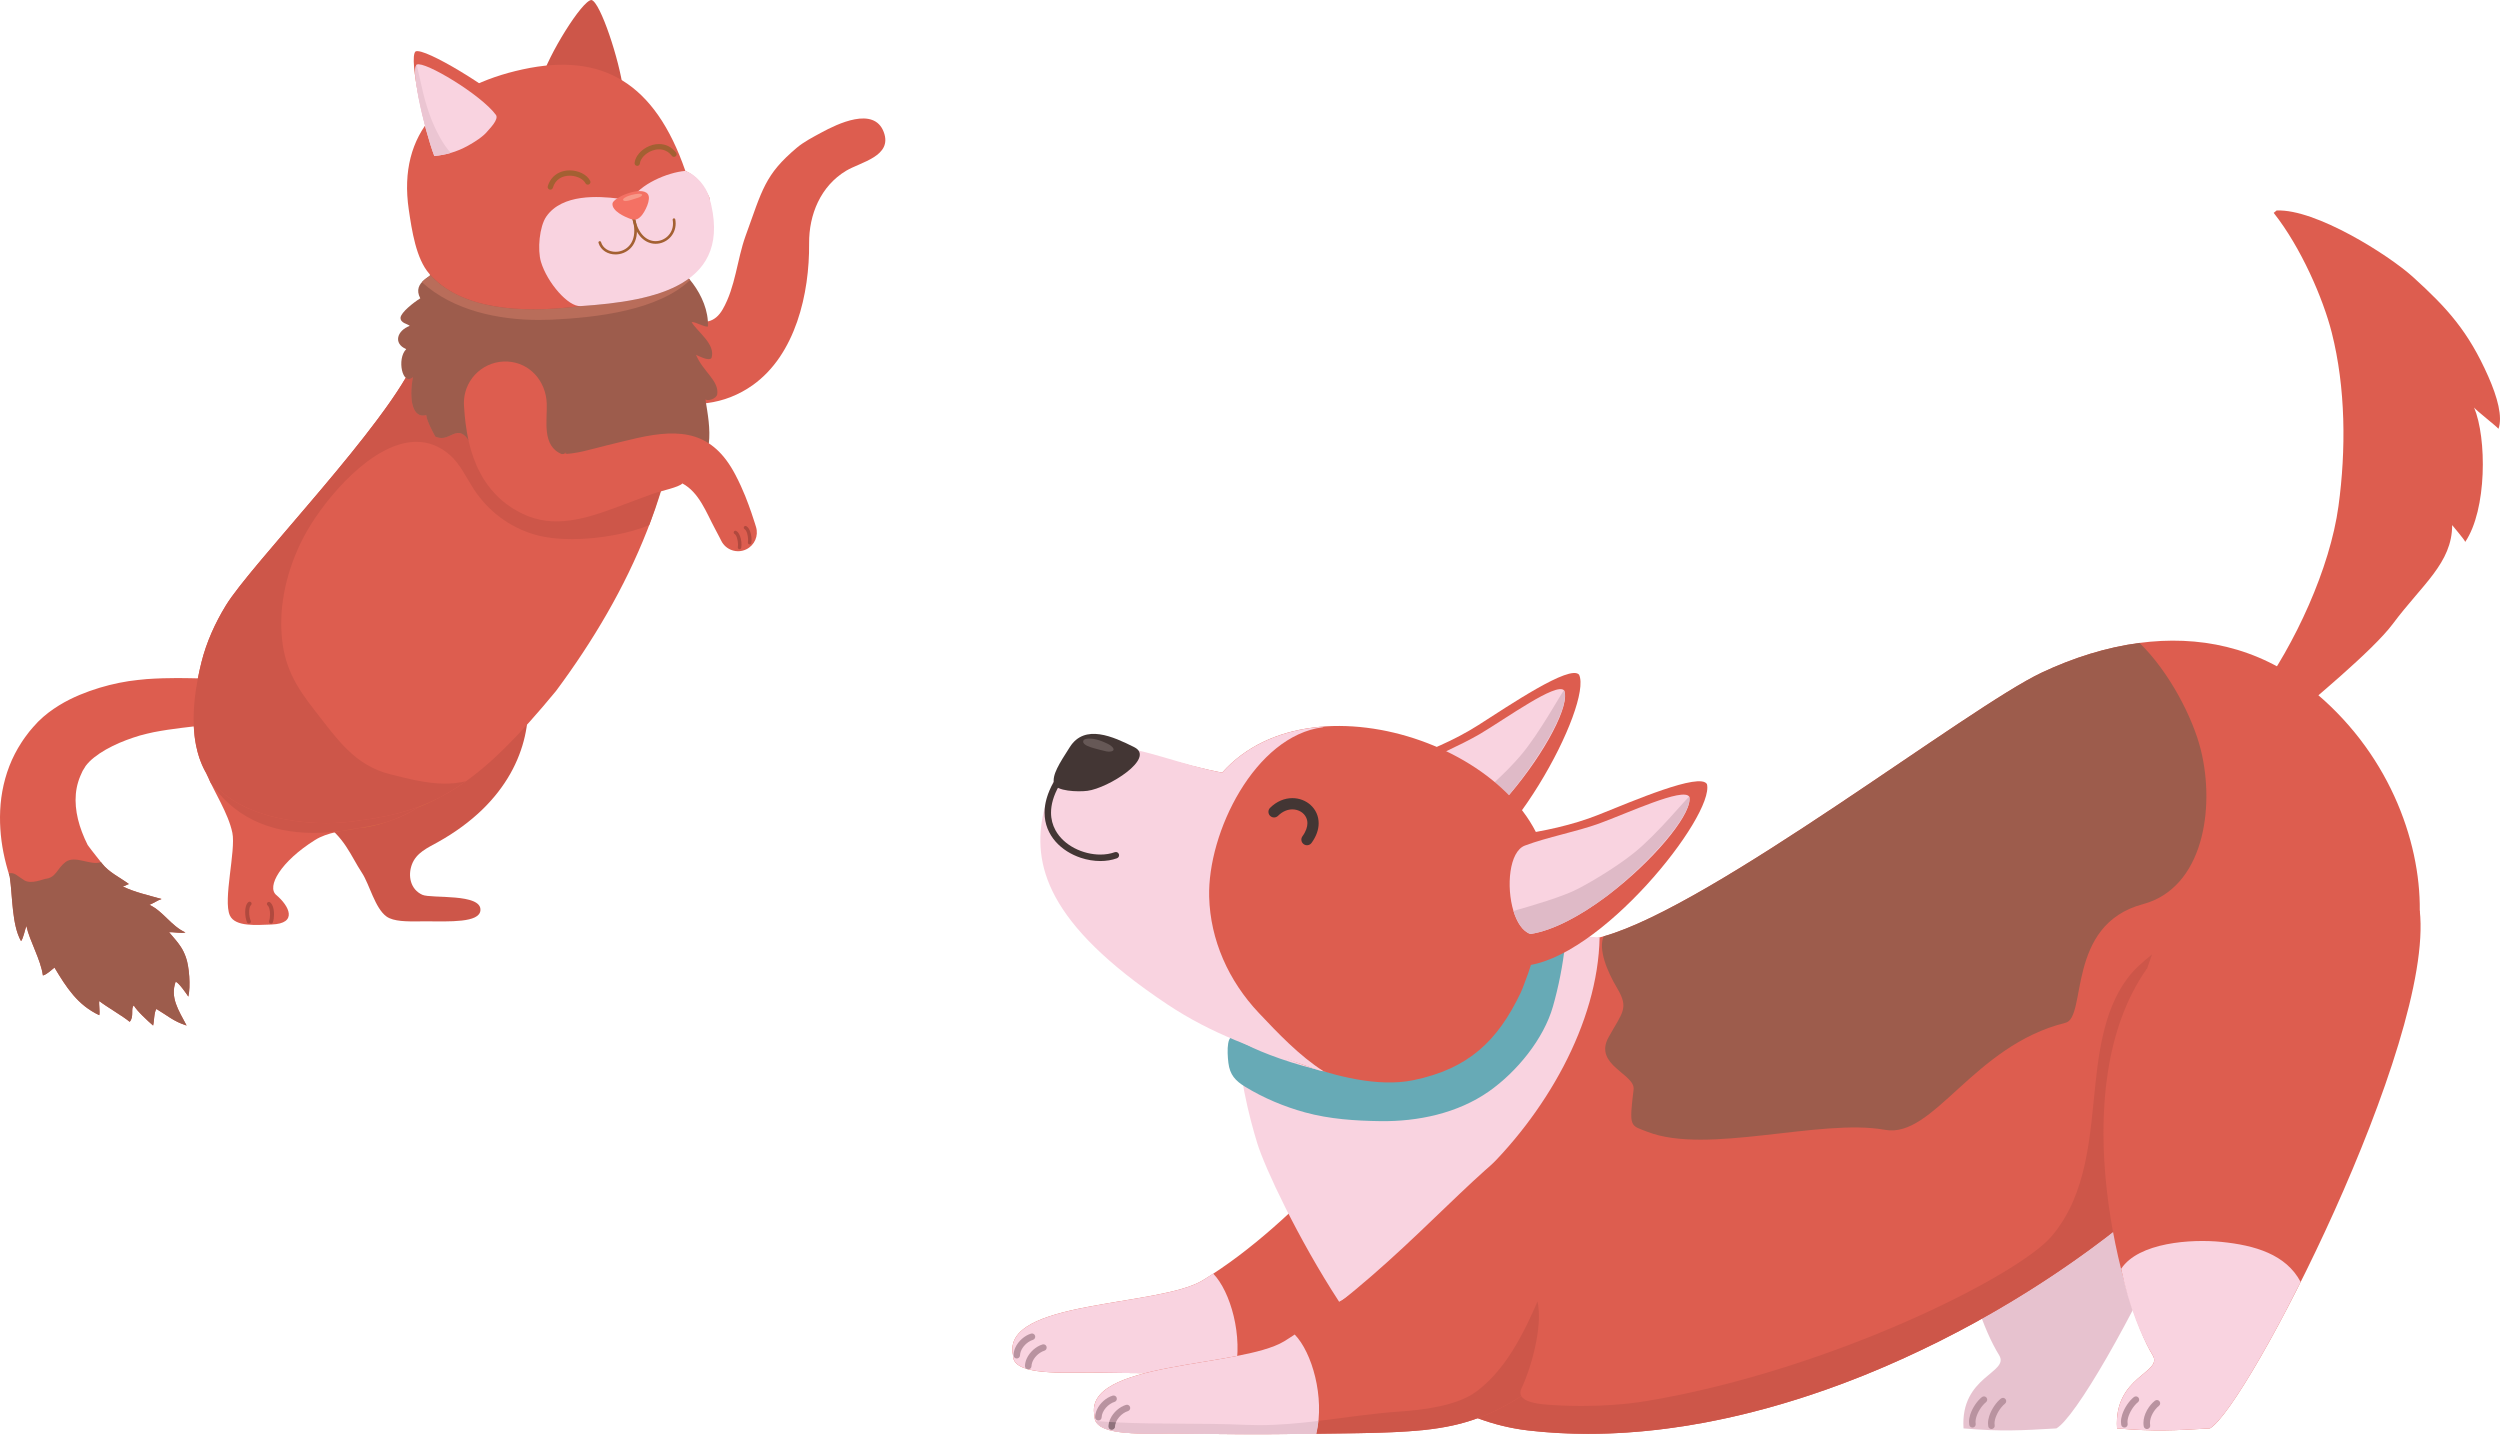 <svg width="689" height="396" viewBox="0 0 689 396" fill="none" xmlns="http://www.w3.org/2000/svg">
<path d="M393.571 295.152C380.875 305.807 358.687 336.294 331.471 352.859C319.368 360.224 275.899 358.248 279.176 373.456C278.997 378.727 290.487 378.401 300.315 378.265C312.518 378.453 322.442 378.579 338.698 378.376C378.495 377.883 384.67 378.484 411.951 357.036L393.571 295.152Z" fill="#DD5D4F"/>
<path d="M331.472 352.859C332.446 352.27 333.389 351.619 334.348 350.997C339.096 355.864 342.694 368.258 340.311 378.361C339.771 378.364 339.25 378.37 338.698 378.376C322.442 378.579 312.518 378.453 300.316 378.265C290.487 378.401 278.997 378.727 279.176 373.456C275.899 358.248 319.368 360.224 331.472 352.859Z" fill="#F9D3E0"/>
<path d="M553.649 285.543C530.267 318.863 542.791 360.279 550.941 373.456C554 378.394 540.203 379.15 541.149 393.673C551.544 394.567 557.078 394.235 566.732 393.673C577.032 387.85 628.657 287.34 624.582 250.968L553.649 285.543Z" fill="#E7C2CF"/>
<path d="M341.065 283.906C341.065 295.158 344.737 305.785 346.945 312.935C351.254 326.919 373.159 388.639 421.135 394.228C478.153 400.85 542.273 371.464 584.539 337.805C628.611 309.121 662.119 289.714 666.891 250.968C667.104 231.52 658.087 206.738 636.501 189.586C622.084 178.12 605.698 175.074 589.652 177.186C580.441 178.406 571.349 181.309 562.806 185.32C542.589 194.768 472.228 249.51 441.978 258.049C440.062 258.601 438.313 258.959 436.725 259.104C415.546 261.12 410.289 253.033 395.945 247.107C377.549 239.527 341.065 265.914 341.065 283.906Z" fill="#DD5D4F"/>
<path d="M395.945 247.119C407.962 252.081 426.855 257.581 440.849 258.364C440.414 282.019 425.933 307.29 407.346 324.68C400.021 331.528 391.715 340.761 383.357 347.867C380.358 350.414 373.6 356.422 369.065 358.771C357.735 341.387 348.591 321.853 346.504 315.083C344.29 307.937 341.066 295.152 341.066 283.9C341.066 265.908 377.555 239.521 395.945 247.119Z" fill="#F9D3E0"/>
<path d="M418.136 315.481C403.942 324.878 381.156 353.083 353.947 369.648C341.84 377.019 298.371 375.04 301.642 390.245C301.469 395.517 312.953 395.19 322.787 395.061C334.99 395.246 344.917 395.369 361.164 395.165C400.967 394.672 407.142 395.273 434.423 373.825L418.136 315.481Z" fill="#DD5D4F"/>
<path d="M353.946 369.648C354.918 369.059 355.864 368.418 356.82 367.792C361.571 372.654 365.162 385.047 362.776 395.15C362.24 395.156 361.715 395.162 361.164 395.165C344.917 395.369 334.99 395.246 322.787 395.061C312.953 395.19 301.469 395.517 301.642 390.245C298.371 375.04 341.84 377.019 353.946 369.648Z" fill="#F9D3E0"/>
<path d="M305.498 393.112C305.523 392.4 305.702 391.719 305.982 391.09C306.402 390.143 307.049 389.311 307.801 388.642C308.56 387.97 309.426 387.458 310.329 387.184C310.807 387.039 311.31 387.31 311.451 387.785C311.593 388.26 311.325 388.762 310.85 388.907C310.039 389.145 309.127 389.752 308.449 390.541C308.109 390.933 307.826 391.37 307.625 391.817C307.425 392.268 307.311 392.727 307.296 393.177C307.277 393.673 306.861 394.062 306.361 394.043C305.865 394.025 305.48 393.609 305.498 393.112Z" fill="#B993A0"/>
<path d="M542.727 392.699C542.678 392.428 542.656 392.153 542.656 391.882C542.657 391.207 542.787 390.535 542.995 389.875C543.309 388.889 543.802 387.936 544.368 387.1C544.936 386.262 545.571 385.544 546.225 385.032C546.617 384.727 547.183 384.798 547.488 385.189C547.793 385.581 547.723 386.148 547.331 386.453C547.033 386.684 546.688 387.027 546.352 387.44C545.847 388.059 545.36 388.839 545.011 389.632C544.659 390.421 544.453 391.229 544.455 391.882C544.455 392.058 544.47 392.224 544.497 392.375C544.586 392.866 544.262 393.334 543.773 393.424C543.284 393.51 542.816 393.186 542.727 392.699Z" fill="#B993A0"/>
<path d="M547.962 393.106C547.913 392.838 547.892 392.564 547.892 392.289C547.892 391.617 548.022 390.942 548.23 390.282C548.544 389.296 549.037 388.34 549.603 387.504C550.171 386.666 550.806 385.951 551.461 385.439C551.853 385.134 552.418 385.202 552.723 385.596C553.029 385.988 552.958 386.552 552.566 386.857C552.268 387.088 551.923 387.434 551.587 387.847C551.082 388.466 550.595 389.243 550.246 390.036C549.894 390.828 549.688 391.636 549.69 392.289C549.69 392.468 549.705 392.634 549.733 392.789C549.821 393.276 549.496 393.744 549.008 393.834C548.519 393.92 548.051 393.596 547.962 393.106Z" fill="#B993A0"/>
<path d="M301.814 390.566C301.838 389.854 302.017 389.172 302.298 388.543C302.72 387.597 303.364 386.765 304.12 386.096C304.875 385.424 305.741 384.912 306.648 384.637C307.122 384.496 307.625 384.764 307.767 385.239C307.912 385.716 307.64 386.216 307.165 386.361C306.358 386.601 305.442 387.205 304.767 387.995C304.425 388.386 304.141 388.824 303.941 389.274C303.743 389.721 303.626 390.181 303.611 390.631C303.592 391.127 303.176 391.515 302.68 391.497C302.183 391.478 301.795 391.062 301.814 390.566Z" fill="#B993A0"/>
<path d="M282.478 376.458C282.503 375.749 282.682 375.065 282.962 374.436C283.385 373.49 284.032 372.657 284.784 371.988C285.543 371.319 286.406 370.804 287.312 370.53C287.787 370.388 288.29 370.656 288.431 371.131C288.576 371.609 288.308 372.108 287.83 372.253C287.429 372.374 286.998 372.583 286.585 372.864C285.962 373.283 285.382 373.863 284.966 374.507C284.547 375.151 284.3 375.851 284.276 376.523C284.257 377.02 283.841 377.408 283.345 377.39C282.848 377.374 282.46 376.955 282.478 376.458Z" fill="#B993A0"/>
<path d="M279.317 373.471C279.345 372.762 279.524 372.077 279.804 371.448C280.224 370.502 280.871 369.673 281.627 369C282.382 368.331 283.248 367.82 284.151 367.542C284.626 367.4 285.129 367.669 285.274 368.146C285.415 368.621 285.147 369.124 284.672 369.266C284.269 369.386 283.837 369.595 283.424 369.876C282.801 370.295 282.222 370.875 281.805 371.519C281.389 372.164 281.139 372.863 281.118 373.535C281.099 374.032 280.683 374.42 280.187 374.402C279.69 374.383 279.302 373.967 279.317 373.471Z" fill="#B993A0"/>
<path d="M437.733 395.166C439.723 395.166 441.72 395.129 443.719 395.051C443.747 395.051 443.772 395.048 443.8 395.048C443.811 395.048 443.824 395.048 443.835 395.048C466.622 394.16 489.913 388.414 511.984 379.711C511.993 379.711 521.221 376.184 533.504 370.114L533.509 370.135C534.057 369.864 534.587 369.577 535.128 369.303C536.699 368.52 538.318 367.684 539.959 366.821C540.281 366.655 540.603 366.485 540.923 366.316C542.396 365.532 543.88 364.734 545.391 363.902C545.433 363.88 545.467 363.858 545.508 363.837C545.443 363.862 545.38 363.883 545.32 363.908C559.636 355.96 572.921 347.05 584.536 337.805C585.629 337.092 586.713 336.39 587.789 335.687C579.544 312.58 584.963 285.608 593.098 263.034C591.722 264.129 590.379 265.26 589.11 266.487C580.745 274.531 578.71 287.423 577.538 298.352C575.975 312.876 575.371 328.963 565.46 340.672C556.298 351.502 504.893 377.454 454.27 386.046C447.853 387.138 441.353 387.477 435.896 387.477C431.927 387.477 428.511 387.298 426.08 387.101C422.878 386.835 420.122 386.194 419.28 384.788C415.044 387.455 411.2 389.413 407.284 390.853C411.64 392.48 416.246 393.655 421.136 394.228C426.611 394.863 432.154 395.166 437.733 395.166Z" fill="#CD5649"/>
<path d="M362.775 395.147C366.386 395.104 369.715 395.067 372.801 395.017C388.613 394.768 398.14 394.201 407.268 390.846C407.274 390.849 407.277 390.852 407.284 390.852C411.199 389.413 415.043 387.455 419.279 384.788C418.928 384.203 418.909 383.484 419.335 382.603C421.739 377.633 425.331 365.804 423.737 358.661C418.536 370.857 413.539 378.484 406.969 383.447C401.617 387.492 391.958 388.593 385.817 389.015C378.326 389.524 370.85 390.701 363.367 391.602C363.244 392.804 363.05 393.991 362.775 395.147Z" fill="#CD5649"/>
<path d="M345.552 395.271C350.198 395.271 355.263 395.24 361.164 395.166C361.71 395.16 362.246 395.153 362.776 395.147C363.051 393.991 363.245 392.804 363.368 391.602C357.927 392.258 352.482 392.77 347.029 392.77C345.836 392.77 344.639 392.746 343.446 392.693C330.738 392.129 319.563 392.604 307.552 391.996C307.398 392.388 307.308 392.786 307.296 393.177C307.277 393.661 306.88 394.044 306.396 394.044C306.386 394.044 306.374 394.044 306.362 394.044C305.865 394.025 305.48 393.609 305.499 393.112C305.511 392.693 305.579 392.286 305.69 391.895C304.453 391.821 303.205 391.734 301.947 391.633C303.374 394.66 310.095 395.116 317.245 395.116C318.527 395.116 319.825 395.101 321.107 395.082C321.255 395.082 321.4 395.079 321.545 395.076C321.687 395.076 321.826 395.073 321.964 395.07C321.98 395.07 321.995 395.07 322.011 395.07C322.27 395.067 322.529 395.064 322.788 395.061C322.973 395.064 323.161 395.067 323.346 395.07C330.886 395.181 337.598 395.271 345.546 395.271C345.549 395.271 345.549 395.271 345.552 395.271Z" fill="#E7C2CF"/>
<path d="M306.395 394.043C306.879 394.043 307.276 393.661 307.295 393.177C307.307 392.786 307.397 392.388 307.551 391.996C306.931 391.966 306.311 391.932 305.689 391.895C305.578 392.286 305.51 392.693 305.498 393.112C305.479 393.609 305.864 394.025 306.361 394.043C306.373 394.043 306.385 394.043 306.395 394.043Z" fill="#8F727C"/>
<path d="M627.432 58.014C638.153 57.524 658.3 70.244 665.011 76.333C674.5 84.937 680.291 91.344 685.782 103.78C688.315 109.52 689.768 114.897 688.578 118.177C687.87 117.326 682.432 113.131 681.862 112.31C685.372 120.705 685.431 140.464 679.415 149.349C679.237 148.711 675.828 144.789 675.817 144.718C675.798 155.179 667.552 161.079 659.502 171.886C653.784 179.572 635.851 194.066 633.09 196.743L622.049 191.858C632.531 177.531 642.152 156.618 644.485 139.483C646.597 124.001 646.49 106.885 642.623 91.633C640.261 82.311 634.161 68.181 626.63 58.668" fill="#DD5D4F"/>
<path d="M359.69 306.581C366.389 308.418 373.48 308.896 380.466 308.986C390.781 309.127 401.741 306.824 410.346 300.791C418.031 295.402 425.434 286.354 427.986 277.404C429.557 271.889 430.716 266.016 431.335 260.309C431.691 257.02 426.938 257.985 423.648 257.627C423.624 257.621 418.867 256.412 418.509 259.687C416.9 274.472 412.732 280.937 403.764 288.481C398.939 292.535 391.164 295.871 384.505 296.799C369.885 298.833 345.623 290.053 340.687 286.215C338.073 284.187 338.137 289.656 338.544 292.939C338.954 296.222 340.465 297.865 343.178 299.518C348.265 302.625 353.87 304.981 359.69 306.581Z" fill="#67AAB6"/>
<path d="M394.65 244.704C415.318 239.361 438.95 194.007 435.197 185.95C432.732 183.005 415.792 194.512 407.428 199.837C400.865 204.014 393.376 207.167 385.98 209.666C381.119 212.98 382.373 222.696 384.35 229.616C386.56 237.368 390.87 245.685 394.65 244.704Z" fill="#DD5D4F"/>
<path d="M389.366 230.282C390.907 233.185 392.911 235.328 395.155 235.63C401.216 233.482 407.82 228.021 413.705 221.602C413.903 221.399 414.094 221.19 414.266 220.988C424.332 209.803 432.156 195.88 431.269 191.001C431.264 190.936 431.245 190.876 431.221 190.811C431.205 190.609 431.139 190.43 431.05 190.264C428.979 187.955 415.259 197.88 408.011 202.199C402.317 205.572 394.767 208.524 389.094 211.98C385.142 214.372 386.104 224.077 389.366 230.282Z" fill="#F9D3E0"/>
<path d="M415.839 219.126C425.036 208.019 432.006 195.485 431.27 191.001C431.264 190.936 431.246 190.876 431.222 190.811C431.205 190.608 431.139 190.43 431.051 190.263C430.705 190.263 424.265 202.223 419.024 208.291C417.106 210.549 414.563 213.122 411.952 215.542C413.324 216.686 414.625 217.884 415.839 219.126Z" fill="#DFBAC7"/>
<path d="M419.982 271.429C419.696 272.181 419.412 272.937 419.067 273.661C412.725 286.912 404.722 294.551 389.548 297.693C379.667 299.74 367.875 296.444 359.557 293.592C346.825 289.227 334.407 282.139 321.52 274.41C302.415 262.945 285.767 237.671 288.443 224.475C294.11 196.612 314.775 208.762 336.817 212.938C362.622 183.975 426.831 208.213 426.748 243.264C426.729 249.482 423.136 263.552 419.982 271.429Z" fill="#DD5D4F"/>
<path d="M287.613 223.767C294.054 194.185 314.774 208.762 336.817 212.938C343.939 204.942 354.001 201.016 364.822 200.236C364.742 200.307 364.665 200.366 364.588 200.433C345.884 202.806 332.76 229.419 333.247 247.226C333.568 259.002 338.519 270.27 346.972 279.208C352.121 284.646 358.061 290.963 364.81 295.264C363.037 295.008 361.329 294.188 359.557 293.593C346.377 289.166 334.144 285.096 321.652 276.76C288.162 254.415 284.494 238.071 287.613 223.767Z" fill="#F9D3E0"/>
<path d="M350.034 222.645C350.946 221.734 351.957 221.06 353.003 220.617C354.048 220.174 355.13 219.964 356.175 219.964C358.077 219.965 359.871 220.651 361.212 221.869C361.881 222.478 362.436 223.223 362.822 224.073C363.21 224.922 363.423 225.878 363.423 226.883C363.423 228.627 362.785 230.491 361.459 232.311C360.957 233.004 359.988 233.158 359.295 232.655C358.601 232.151 358.447 231.181 358.95 230.488C359.97 229.083 360.318 227.867 360.321 226.883C360.321 226.311 360.204 225.807 359.998 225.355C359.693 224.679 359.178 224.113 358.512 223.707C357.849 223.302 357.038 223.066 356.175 223.066C355.54 223.066 354.877 223.192 354.211 223.473C353.545 223.756 352.873 224.195 352.226 224.84C351.621 225.445 350.638 225.444 350.034 224.838C349.429 224.232 349.429 223.251 350.034 222.645" fill="#433634"/>
<path d="M307.838 236.539C306.414 237.058 304.854 237.301 303.257 237.302C301.469 237.301 299.631 236.997 297.868 236.412C295.226 235.533 292.747 234.026 290.906 231.928C289.988 230.879 289.229 229.681 288.702 228.348C288.175 227.014 287.882 225.546 287.882 223.97C287.882 221.437 288.64 218.639 290.342 215.64C290.586 215.212 291.128 215.062 291.557 215.305C291.985 215.548 292.137 216.092 291.893 216.519C290.311 219.307 289.664 221.795 289.664 223.97C289.667 225.777 290.108 227.376 290.872 228.786C292.016 230.899 293.903 232.587 296.123 233.745C298.339 234.903 300.88 235.521 303.257 235.52C304.672 235.52 306.031 235.302 307.227 234.865C307.69 234.696 308.202 234.934 308.368 235.397C308.538 235.859 308.3 236.37 307.838 236.539Z" fill="#433634"/>
<path d="M294.858 205.87C291.914 210.481 289.898 213.575 290.493 215.984C291.008 218.061 297.078 218.287 299.683 217.953C305.467 217.21 318.582 208.922 312.607 205.923C306.771 203.002 298.977 199.415 294.858 205.87Z" fill="#433634"/>
<path d="M305.612 207.158C306.441 207.158 307.36 206.862 306.644 205.977C306.114 205.328 305.269 204.978 304.48 204.621C303.543 204.193 302.566 203.87 301.524 203.668C301.314 203.629 300.768 203.549 300.198 203.549C299.384 203.549 298.518 203.713 298.518 204.4C298.518 205.388 300.719 205.983 301.385 206.179C302.553 206.524 303.725 206.798 304.955 207.09C305.14 207.133 305.371 207.158 305.612 207.158Z" fill="#665856"/>
<path d="M419.591 266.225C440.896 264.844 472.615 224.731 470.436 216.109C468.568 212.754 449.774 220.881 440.558 224.546C433.328 227.42 425.381 229.11 417.652 230.175C412.254 232.525 411.659 242.301 412.309 249.47C413.027 257.495 415.7 266.475 419.591 266.225Z" fill="#DD5D4F"/>
<path d="M417.109 251.063C418.074 254.199 419.643 256.686 421.792 257.405C428.151 256.431 435.661 252.303 442.646 247.102C442.872 246.935 443.104 246.768 443.312 246.601C455.295 237.504 465.588 225.296 465.63 220.334C465.641 220.274 465.635 220.209 465.624 220.143C465.641 219.941 465.611 219.751 465.558 219.572C463.95 216.918 448.619 224.088 440.688 226.974C434.465 229.223 426.485 230.698 420.269 233.036C415.944 234.643 415.068 244.359 417.109 251.063Z" fill="#F9D3E0"/>
<path d="M421.792 257.405C428.151 256.431 435.661 252.303 442.646 247.102C442.872 246.935 443.104 246.768 443.312 246.601C455.253 237.141 465.51 225.135 465.63 220.334C465.634 220.311 465.636 220.288 465.636 220.264C465.636 220.225 465.631 220.184 465.624 220.143C465.627 220.105 465.629 220.068 465.629 220.031C465.629 219.87 465.601 219.717 465.558 219.572C465.557 219.572 465.556 219.572 465.555 219.572C465.167 219.572 456.626 230.059 450.363 235.024C446.161 238.409 439.73 242.431 434.905 244.942C430.801 247.114 422.202 249.602 417.109 251.063C418.074 254.199 419.643 256.686 421.792 257.405Z" fill="#DFBAC7"/>
<path d="M445.722 272.406C449.013 277.922 447.096 279.047 443.325 285.863C439.07 293.552 450.755 295.991 450.22 300.291C448.906 310.918 449.34 310.092 454.028 311.923C470.455 318.345 501.769 308.147 519.488 311.381C532.902 313.841 543.887 288.135 569.238 281.889C575.235 280.416 569.315 254.877 590.552 249.201C607.244 244.74 610.522 222.785 606.567 206.738C604.336 197.671 597.761 185.075 589.652 177.186C580.441 178.405 571.35 181.309 562.807 185.319C542.59 194.768 472.229 249.509 441.978 258.049C440.42 261.57 442.865 267.609 445.722 272.406Z" fill="#9D5C4C"/>
<path d="M591.633 267.033C568.245 300.344 585.095 360.279 593.252 373.456C596.31 378.394 582.505 379.15 583.452 393.673C593.846 394.567 599.38 394.235 609.043 393.673C619.334 387.85 670.96 287.34 666.886 250.968L591.633 267.033Z" fill="#DD5D4F"/>
<path d="M593.252 373.456C590.294 368.674 586.766 360.165 584.584 349.686C589.378 342.417 603.872 341.424 612.237 342.269C621.368 343.191 630.022 345.66 634.065 353.321C623.28 374.855 613.041 391.414 609.043 393.673C599.38 394.235 593.846 394.567 583.452 393.673C582.505 379.15 596.309 378.394 593.252 373.456Z" fill="#F9D3E0"/>
<path d="M584.607 392.699C584.558 392.428 584.536 392.153 584.536 391.882C584.537 391.207 584.667 390.535 584.875 389.875C585.189 388.889 585.682 387.936 586.248 387.1C586.817 386.262 587.451 385.544 588.105 385.032C588.497 384.727 589.063 384.798 589.368 385.189C589.673 385.581 589.603 386.148 589.211 386.453C588.913 386.684 588.568 387.027 588.232 387.44C587.727 388.059 587.24 388.839 586.891 389.632C586.539 390.421 586.333 391.229 586.335 391.882C586.335 392.058 586.35 392.224 586.377 392.375C586.466 392.866 586.141 393.334 585.653 393.424C585.164 393.51 584.696 393.186 584.607 392.699Z" fill="#B993A0"/>
<path d="M590.814 393.109C590.757 392.795 590.731 392.477 590.731 392.166C590.734 390.92 591.134 389.715 591.714 388.657C592.299 387.6 593.065 386.688 593.895 386.037C594.288 385.732 594.853 385.803 595.158 386.194C595.463 386.589 595.393 387.153 595 387.458C594.399 387.924 593.756 388.676 593.29 389.524C592.82 390.375 592.528 391.321 592.53 392.166C592.53 392.379 592.548 392.585 592.585 392.786C592.673 393.276 592.349 393.744 591.86 393.834C591.372 393.92 590.904 393.596 590.814 393.109Z" fill="#B993A0"/>
<path d="M168.809 104.424C168.809 104.424 169.173 104.619 169.84 104.985C170.714 105.46 171.854 106.067 173.42 106.811C174.99 107.555 176.966 108.437 179.478 109.288C181.991 110.127 185.068 110.966 188.843 111.253C192.577 111.551 197.134 111.123 201.426 109.412C203.563 108.573 205.589 107.46 207.418 106.168C219.277 97.756 223.121 80.84 222.991 67.099C222.922 59.109 226.187 51.273 233.19 47.062C237.191 44.656 246.089 43.066 243.553 36.373C240.851 29.227 230.773 34.144 226.352 36.543C224.116 37.755 221.547 39.079 219.606 40.716C210.775 48.169 210.111 52.241 205.453 65.088C203.118 71.633 202.709 79.044 199.207 85.196C194.795 92.949 186.996 85.835 181.685 82.731C175.94 79.375 168.596 80.332 164.56 85.925C160.486 91.58 161.765 99.472 167.42 103.555C167.845 103.862 168.288 104.14 168.739 104.385L168.809 104.424Z" fill="#DD5D4F"/>
<path d="M0.167 221.608C0.579 216.951 1.846 212.116 4.082 207.789C4.63 206.706 5.248 205.663 5.903 204.657C6.218 204.143 6.576 203.665 6.911 203.175C7.262 202.676 7.697 202.119 8.097 201.605L9.118 200.404L10.501 198.897C11.442 197.98 12.392 197.13 13.356 196.402C17.213 193.482 21.047 191.769 24.727 190.441C28.432 189.135 31.919 188.276 35.463 187.724C37.113 187.461 38.85 187.322 40.429 187.157C41.975 187.082 43.516 186.943 44.908 186.932C47.733 186.848 50.263 186.859 52.464 186.91C54.629 186.957 56.517 187 58.074 187.034C59.524 187.073 60.69 187.097 61.547 187.084C62.382 187.082 62.83 187.082 62.83 187.082H62.859C65.807 187.069 68.382 189.244 68.797 192.248C69.242 195.524 66.957 198.541 63.68 198.987C63.68 198.987 63.242 199.047 62.414 199.16C61.615 199.28 60.342 199.432 58.696 199.614C57.136 199.783 55.261 199.995 53.095 200.239C50.978 200.488 48.629 200.762 46.148 201.134C44.882 201.299 43.67 201.569 42.365 201.787C41.112 202.085 39.891 202.31 38.563 202.706C36.143 203.43 33.433 204.404 30.978 205.631C28.51 206.841 26.18 208.361 24.643 209.905C24.253 210.288 23.953 210.663 23.67 211.014C23.567 211.192 23.451 211.358 23.338 211.519C23.274 211.603 23.325 211.536 23.377 211.47C23.419 211.416 23.46 211.363 23.444 211.386L23.419 211.421L23.38 211.491L23.287 211.63L23.113 211.911C23.003 212.089 22.852 212.311 22.777 212.446L22.13 213.885C21.907 214.422 21.704 214.956 21.547 215.504C20.229 219.801 20.815 224.619 22.578 229.278C23.038 230.514 23.58 231.719 24.166 232.884C25.584 234.843 27.243 236.832 28.068 237.916C29.95 240.395 32.976 241.761 35.521 243.641C35.048 243.751 34.435 244.23 33.82 244.301C37 245.883 41.044 246.761 44.514 247.765C43.664 248.011 41.969 249.103 41.17 249.375C44.92 251.078 47.192 255.236 51.11 256.983C50.501 257.182 49.396 257.09 48.368 256.998C47.685 256.938 47.041 256.878 46.586 256.902C49.683 260.445 50.382 261.54 51.22 263.811C52.154 266.349 52.56 271.862 51.903 274.663C51.317 273.75 49.361 270.935 48.41 270.537C46.847 274.922 49.145 278.331 51.429 282.639C47.801 281.487 46.09 279.836 43.097 278.067C42.423 279.007 42.504 281.506 42.198 282.639C40.873 281.513 37.584 278.47 36.888 277.104C35.931 277.894 37.039 280.166 35.734 281.613C33.939 280.078 29.386 277.479 27.356 275.883C27.211 276.733 27.588 278.973 27.356 279.784C21.379 276.984 18.321 272.164 15.015 266.661C14.29 267.226 12.814 268.633 11.822 268.835C11.216 264.396 8.213 259.467 7.262 255.191C6.93 255.974 6.402 258.736 5.796 259.362C3.228 254.872 3.473 246.727 2.677 241.584C1.997 239.46 1.398 237.239 0.934 234.895C0.132 230.775 -0.242 226.276 0.167 221.608Z" fill="#DD5D4F"/>
<path d="M6.704 242.612C8.618 243.777 11.879 242.284 12.456 242.222C15.498 241.892 15.62 239.464 18.037 237.595C20.669 235.559 25.029 238.676 27.819 237.595C27.905 237.706 27.995 237.82 28.072 237.916C29.95 240.395 32.977 241.762 35.522 243.642C35.048 243.751 34.435 244.228 33.823 244.301C37.003 245.884 41.046 246.761 44.515 247.765C43.665 248.012 41.972 249.104 41.171 249.376C44.925 251.078 47.195 255.236 51.112 256.983C50.103 257.313 47.724 256.842 46.589 256.902C49.686 260.446 50.385 261.54 51.225 263.812C52.158 266.349 52.562 271.863 51.907 274.663C51.318 273.751 49.362 270.935 48.413 270.537C46.852 274.922 49.147 278.331 51.43 282.639C47.801 281.487 46.092 279.836 43.101 278.068C42.425 279.008 42.505 281.506 42.197 282.639C40.876 281.513 37.587 278.47 36.888 277.104C35.929 277.894 37.042 280.166 35.737 281.613C33.942 280.078 29.386 277.479 27.36 275.884C27.213 276.734 27.591 278.974 27.36 279.785C21.378 276.984 18.323 272.164 15.017 266.662C14.293 267.227 12.818 268.634 11.824 268.835C11.218 264.396 8.214 259.467 7.265 255.191C6.932 255.975 6.403 258.737 5.797 259.362C3.229 254.872 3.476 246.727 2.678 241.584C2.585 241.297 2.508 240.995 2.421 240.704C4.037 240.334 4.675 241.374 6.704 242.612Z" fill="#9D5C4C"/>
<path d="M145.503 193.034C146.181 205.702 140.136 221.232 120.668 232.094C117.861 233.663 114.714 235.004 113.506 238.284C112.354 241.402 113.12 245.136 116.409 246.611C118.83 247.697 132.773 246.132 132.407 250.887C132.139 254.341 123.989 253.945 117.325 253.921C116.752 253.919 116.149 253.925 115.536 253.93C112.202 253.964 108.489 253.996 106.532 252.598C103.342 250.32 101.831 243.721 99.764 240.573C96.59 235.743 94.945 230.557 88.421 226.379L145.503 193.034Z" fill="#CD5649"/>
<path d="M56.881 213.149C58.934 218.162 62.92 224.084 64.04 229.523C65.046 234.385 61.419 248.052 63.348 252.294C64.804 255.5 70.789 254.93 74.815 254.795C82.202 254.544 79.703 249.663 76.145 246.669C73.405 244.359 77.357 237.439 86.819 231.508C93.643 227.23 104.53 229.767 115.445 222.313L56.881 213.149Z" fill="#DD5D4F"/>
<path d="M147.274 36.849C154.092 37.618 160.289 40.573 164.471 42.399C172.649 45.977 187.94 66.91 188.038 96.375C188.143 131.394 173.669 162.946 153.235 190.435C132.826 215.18 120.698 223.445 99.316 226.068C87.127 228.265 66.576 226.184 58.284 215.262C51.245 205.999 53.137 192.105 55.52 182.517C56.892 177.02 59.275 171.71 62.286 166.806C69.401 155.194 107.413 116.299 114.662 98.549C115.127 97.424 115.467 96.385 115.661 95.435C118.335 82.734 119.259 69.633 118.768 62.232C117.966 50.116 136.372 35.615 147.274 36.849Z" fill="#DD5D4F"/>
<path d="M56.976 213.378C56.947 213.311 56.921 213.247 56.895 213.183C56.793 213.01 56.692 212.836 56.597 212.66C56.718 212.885 56.845 213.127 56.976 213.378ZM53.975 205.138C53.975 205.138 53.975 205.136 53.973 205.134C53.975 205.136 53.975 205.138 53.975 205.138ZM53.973 205.117C53.97 205.113 53.97 205.104 53.967 205.1C53.97 205.104 53.97 205.113 53.973 205.117ZM53.967 205.091C53.666 203.488 53.486 201.852 53.408 200.203C53.486 201.85 53.666 203.488 53.967 205.091ZM54.537 186.956C54.838 185.403 55.173 183.915 55.52 182.517C55.173 183.915 54.838 185.403 54.537 186.956Z" fill="#EEECDE"/>
<path d="M53.406 200.203C53.195 195.682 53.733 191.092 54.535 186.955C53.733 191.092 53.195 195.682 53.406 200.203Z" fill="#E7874B"/>
<path d="M179.002 144.508C181.372 138.539 183.248 132.757 184.659 126.923C184.578 126.943 184.496 126.965 184.417 126.989C182.989 132.949 181.167 138.79 179.002 144.508Z" fill="#EEECDE"/>
<path d="M94.082 229.017C95.581 228.818 97.12 228.563 98.698 228.248C97.096 228.51 95.552 228.741 94.082 229.017ZM98.709 228.246C101.307 228.038 104.271 227.347 107.134 226.356C104.218 227.297 101.381 227.814 98.709 228.246ZM113.499 223.54C114.11 223.202 114.689 222.85 115.231 222.495C117.668 221.564 119.894 220.482 121.813 219.435C119.733 220.544 117.618 221.499 115.437 222.319C114.789 222.76 114.144 223.165 113.499 223.54ZM128.364 215.361C128.39 215.343 128.417 215.326 128.443 215.309C128.441 215.309 128.438 215.309 128.435 215.311C128.412 215.328 128.388 215.343 128.364 215.361Z" fill="#DC7342"/>
<path d="M86.43 229.548C88.86 229.546 91.41 229.373 94.084 229.017C95.551 228.741 97.096 228.51 98.698 228.249C98.701 228.249 98.704 228.249 98.707 228.249V228.247C101.383 227.814 104.221 227.298 107.133 226.356C109.395 225.572 111.595 224.604 113.499 223.54C114.145 223.165 114.791 222.761 115.438 222.32C110.53 224.165 105.286 225.337 99.319 226.069C96.53 226.572 93.302 226.85 89.885 226.85C78.367 226.85 64.68 223.686 58.285 215.262C57.774 214.592 57.314 213.898 56.895 213.183C56.921 213.247 56.95 213.312 56.975 213.378C57.38 214.159 57.794 215.022 58.035 215.697C64.178 224.649 73.577 229.548 86.43 229.548Z" fill="#CD5649"/>
<path d="M89.885 226.85C93.303 226.85 96.531 226.572 99.318 226.068C105.283 225.336 110.528 224.165 115.437 222.319C117.619 221.499 119.732 220.544 121.813 219.435C124.991 217.701 127.324 216.065 128.363 215.36C128.389 215.343 128.412 215.328 128.436 215.311C126.47 215.774 124.534 215.964 122.606 215.964C117.585 215.964 112.65 214.656 107.596 213.401C97.752 210.96 92.918 203.672 86.965 196.09C81.454 189.064 78.169 183.647 77.59 174.438C76.979 164.779 79.847 154.687 84.606 146.351C89.683 137.464 102.609 121.772 114.762 121.772C117.967 121.772 121.119 122.863 124.059 125.456C126.887 127.955 128.635 131.884 130.685 134.977C134.586 140.874 140.332 145.213 147.075 147.246C150.204 148.189 153.872 148.585 157.649 148.585C165.591 148.585 174.016 146.83 178.917 144.719C178.946 144.648 178.975 144.578 179.001 144.508C181.166 138.79 182.989 132.949 184.416 126.989C183.782 127.18 183.183 127.495 182.613 127.81C181.707 128.313 180.87 128.816 180.1 128.816C179.108 128.816 178.219 127.99 177.394 125.278C174.54 128.389 173.096 129.804 171.067 129.804C170.445 129.804 169.768 129.671 168.977 129.413C167.481 128.924 167.964 126.875 165.796 126.508C165.767 126.503 165.736 126.501 165.704 126.501C164.508 126.501 161.683 129.803 158.963 129.803C156.876 129.803 156.193 126.281 155.993 124.731C153.556 126.193 151.999 126.895 150.838 126.895C148.992 126.895 148.149 125.113 146.332 121.783C144.997 123.292 143.923 123.848 142.997 123.848C140.595 123.848 139.162 120.115 136.633 119.601C136.511 119.576 136.386 119.565 136.271 119.565C135.284 119.565 134.41 120.372 133.564 121.18C132.722 121.988 131.912 122.796 131.046 122.796C130.537 122.796 130.01 122.514 129.446 121.783C128.259 119.902 127.272 119.33 126.326 119.33C125.59 119.33 124.881 119.676 124.123 120.022C123.368 120.367 122.563 120.712 121.64 120.712C121.124 120.712 120.572 120.605 119.972 120.33C119.408 119.33 117.582 115.932 117.475 114.415C117.156 114.499 116.858 114.54 116.58 114.54C113.553 114.54 112.742 109.761 113.796 103.933C113.388 104.306 113.003 104.471 112.652 104.471C112.349 104.471 112.071 104.346 111.822 104.127C100.484 123.429 68.727 156.295 62.287 166.806C59.277 171.71 56.892 177.02 55.52 182.517C55.173 183.915 54.837 185.403 54.536 186.955C53.734 191.092 53.196 195.683 53.407 200.203C53.488 201.852 53.665 203.487 53.966 205.091C53.966 205.093 53.966 205.096 53.966 205.1C53.969 205.104 53.969 205.113 53.972 205.117C53.974 205.123 53.974 205.128 53.974 205.134C53.974 205.136 53.974 205.138 53.974 205.138C54.467 207.734 55.286 210.234 56.533 212.538C56.553 212.579 56.574 212.62 56.597 212.66C56.692 212.836 56.794 213.009 56.895 213.183C57.315 213.898 57.775 214.592 58.284 215.262C64.678 223.685 78.365 226.85 89.885 226.85Z" fill="#CD5649"/>
<path d="M118.475 75.991C118.543 75.946 118.61 75.903 118.68 75.859C118.62 75.794 118.56 75.729 118.5 75.664C118.493 75.771 118.483 75.881 118.475 75.991Z" fill="#E7874B"/>
<path d="M184.027 72.454C187.432 72.955 195.476 81.353 195.108 90.011C194.536 90.077 193.667 89.734 192.82 89.391C191.946 89.039 191.095 88.686 190.602 88.779C192.299 91.575 197.304 94.856 196.085 98.689C195.259 99.608 192.549 98.085 191.816 97.785C193.787 102.474 198.207 104.918 197.672 108.666C197.486 109.858 195.116 110.651 194.416 110.066C195.055 114.118 195.842 118.139 195.341 122.383C193.927 121.577 193.002 122.259 191.609 120.808C191.78 124.052 191.437 127.194 189.571 129.413C186.813 125.677 184.543 126.744 182.616 127.811C180.54 128.958 178.86 130.105 177.396 125.279C173.666 129.343 172.344 130.513 168.98 129.413C167.48 128.924 167.965 126.876 165.798 126.509C164.66 126.32 161.759 129.804 158.965 129.804C156.879 129.804 156.196 126.281 155.997 124.731C149.667 128.523 149.289 127.203 146.331 121.783C141.538 127.207 140.14 120.314 136.633 119.602C135.495 119.371 134.511 120.276 133.568 121.181C132.225 122.466 130.963 123.751 129.447 121.783C127.34 118.442 125.855 119.232 124.124 120.022C122.946 120.56 121.653 121.098 119.973 120.331C119.408 119.331 117.583 115.932 117.476 114.416C113.718 115.414 112.644 110.3 113.797 103.934C110.921 106.558 109.272 98.86 111.956 96.224C108.301 94.66 109.436 91.106 112.925 89.81C112.327 89.226 110.338 89.081 110.382 87.537C110.558 86.064 113.897 83.426 115.827 82.217C113.398 77.593 119.344 75.963 121.757 73.765L184.027 72.454Z" fill="#9D5C4C"/>
<path d="M148.613 88.181C149.769 88.181 150.913 88.154 152.031 88.102C164.553 87.525 181.486 85.522 190.196 77.178C190.086 77.041 189.973 76.907 189.86 76.775C182.794 81.971 171.29 83.604 159.997 84.358C155.584 84.923 151.216 85.248 147.024 85.248C135.362 85.248 125.026 82.733 118.682 75.862C117.785 76.438 116.91 77.055 116.273 77.773C124.916 85.641 137.488 88.181 148.613 88.181Z" fill="#B96D5A"/>
<path d="M171.717 24.539C170.758 16.745 165.468 0.572 163.019 -0C160.476 0.018 150.983 15.324 149.129 22.083C153.252 22.745 155.7 22.636 159.996 23.079L171.717 24.539Z" fill="#CD5649"/>
<path d="M112.659 57.773C113.508 63.502 114.663 71.304 118.318 75.459C126.851 85.167 143.072 86.525 159.998 84.359C180.498 81.738 199.68 80.054 195.485 54.401C193.828 51.047 191.84 48.439 188.881 47.096C180.498 22.829 166.059 14.347 144.096 19.11C122.133 23.872 109.53 36.501 112.659 57.773Z" fill="#DD5D4F"/>
<path d="M149.092 72.177C148.089 68.853 148.644 62.431 150.577 59.659C154.968 53.37 165.003 54.047 170.383 54.722C172.476 54.986 173.866 55.25 173.944 55.104C176.277 50.819 183.88 47.525 188.881 47.097C191.94 48.167 194.565 51.37 195.487 54.401C202.352 78.592 180.825 82.969 159.999 84.361C156.616 84.587 150.822 77.923 149.092 72.177Z" fill="#F9D3E0"/>
<path d="M186.107 60.474C186.178 60.861 186.213 61.242 186.213 61.61C186.215 63.233 185.546 64.636 184.524 65.622C183.499 66.609 182.122 67.19 180.686 67.19C179.341 67.193 177.947 66.672 176.789 65.518C175.629 64.363 174.706 62.589 174.235 60.089C174.198 59.891 174.329 59.699 174.527 59.663C174.725 59.624 174.917 59.755 174.953 59.953C175.403 62.346 176.275 63.975 177.306 65C178.334 66.022 179.526 66.457 180.686 66.459C181.924 66.461 183.125 65.955 184.016 65.097C184.904 64.236 185.479 63.031 185.481 61.61C185.481 61.287 185.453 60.952 185.389 60.605C185.352 60.407 185.481 60.218 185.681 60.179C185.881 60.142 186.071 60.274 186.107 60.474Z" fill="#A36032"/>
<path d="M165.647 66.724C165.908 67.592 166.447 68.25 167.151 68.703C167.856 69.154 168.733 69.392 169.637 69.392C170.885 69.392 172.177 68.937 173.154 67.996C174.13 67.053 174.808 65.624 174.81 63.598C174.81 62.59 174.64 61.435 174.247 60.129C174.188 59.935 174.3 59.732 174.492 59.674C174.685 59.614 174.89 59.725 174.947 59.917C175.358 61.282 175.544 62.506 175.544 63.598C175.546 65.787 174.791 67.439 173.662 68.522C172.535 69.607 171.059 70.124 169.637 70.124C168.605 70.124 167.595 69.854 166.758 69.319C165.921 68.785 165.258 67.976 164.947 66.933C164.887 66.741 164.997 66.536 165.192 66.478C165.386 66.421 165.589 66.531 165.647 66.724Z" fill="#A36032"/>
<path d="M168.795 56.116C168.618 58.215 172.394 59.818 173.386 60.191C174.783 60.727 175.568 60.742 176.699 59.549C177.65 58.552 179.633 54.842 178.502 53.44C176.666 51.162 168.935 54.455 168.795 56.116Z" fill="#F47164"/>
<path d="M172.372 55.409C172.923 55.409 173.654 55.188 173.941 55.101C174.676 54.891 175.388 54.654 176.136 54.398C176.618 54.236 177.497 53.624 176.59 53.437C176.44 53.405 176.286 53.392 176.128 53.392C175.746 53.392 175.349 53.468 174.963 53.53C174.318 53.639 173.694 53.802 173.08 54.036C172.774 54.151 171.361 54.761 171.793 55.236C171.908 55.361 172.121 55.409 172.372 55.409Z" fill="#F79989"/>
<path d="M150.966 51.337C151.188 50.571 151.523 49.905 151.939 49.343C152.561 48.5 153.373 47.897 154.25 47.513C155.131 47.13 156.077 46.96 157.011 46.96C158.186 46.96 159.343 47.229 160.337 47.711C160.831 47.954 161.287 48.252 161.682 48.603C162.077 48.957 162.412 49.365 162.651 49.831C162.834 50.19 162.694 50.63 162.334 50.816C161.976 51.002 161.535 50.86 161.349 50.502C161.205 50.219 160.987 49.946 160.707 49.696C160.287 49.317 159.722 48.996 159.079 48.771C158.439 48.548 157.725 48.422 157.011 48.422C156.004 48.422 155.01 48.67 154.195 49.198C153.789 49.462 153.424 49.797 153.114 50.215C152.806 50.633 152.549 51.135 152.37 51.748C152.258 52.136 151.852 52.358 151.464 52.244C151.076 52.131 150.853 51.725 150.966 51.337Z" fill="#A36032"/>
<path d="M185.171 42.958C184.657 42.297 184.092 41.854 183.497 41.571C182.902 41.285 182.273 41.158 181.631 41.158C181.001 41.158 180.361 41.283 179.753 41.506C178.84 41.841 178.001 42.4 177.393 43.046C177.09 43.371 176.843 43.714 176.664 44.058C176.49 44.4 176.383 44.741 176.351 45.063C176.308 45.465 175.947 45.757 175.547 45.714C175.146 45.673 174.852 45.315 174.894 44.913C174.968 44.204 175.24 43.529 175.64 42.917C176.239 41.998 177.124 41.205 178.162 40.63C179.199 40.056 180.398 39.695 181.631 39.695C182.468 39.695 183.321 39.865 184.129 40.249C184.937 40.634 185.691 41.235 186.328 42.065C186.578 42.385 186.518 42.844 186.197 43.091C185.877 43.338 185.418 43.278 185.171 42.958Z" fill="#A36032"/>
<path d="M120.024 43.862C117.026 36.127 112.524 15.942 114.52 14.183C116.902 12.936 136.128 24.715 141.231 30.082C141.042 29.882 138.59 35.224 133.468 38.7C129.073 41.681 123.319 43.862 120.024 43.862Z" fill="#DD5D4F"/>
<path d="M115.161 25.912C115.222 26.28 115.295 26.66 115.368 27.038C116.449 32.614 118.282 39.288 119.696 43.005C121.384 42.816 122.829 42.552 124.19 42.156C125.858 41.672 127.396 41.032 129.036 40.122C130.718 39.187 133.125 37.69 134.337 36.185C134.894 35.497 137.578 32.893 136.671 31.656C132.552 26.076 117.037 16.78 114.884 17.788L114.854 17.804C114.826 17.831 114.781 17.877 114.751 17.924C114.151 18.784 114.428 21.975 115.161 25.912Z" fill="#F9D3E0"/>
<path d="M119.699 43.006C119.702 43.006 119.704 43.006 119.704 43.006C121.388 42.817 122.834 42.552 124.19 42.157L124.248 42.099C122.192 40.11 119.979 35.647 118.996 33.16C116.859 27.757 116.232 23.733 114.904 18.057C114.873 17.969 114.886 17.878 114.886 17.79L114.856 17.805C114.828 17.836 114.783 17.878 114.753 17.926C114.213 18.818 114.478 21.948 115.163 25.915C115.224 26.28 115.299 26.663 115.37 27.039C116.451 32.616 118.283 39.289 119.699 43.006Z" fill="#EBC5D2"/>
<path d="M127.88 111.868C127.88 111.868 127.91 112.238 127.961 112.93C128.017 113.825 128.107 114.986 128.297 116.542C128.497 118.104 128.784 120.038 129.354 122.368C129.937 124.691 130.792 127.447 132.402 130.462C133.993 133.458 136.532 136.728 139.919 139.166C141.592 140.385 143.432 141.396 145.303 142.158C154.242 145.842 163.652 142.153 172.135 138.98C174.869 137.961 177.537 136.945 180.102 136.028C182.151 135.294 187.146 134.296 188.06 133.232C192.667 135.671 194.672 141.29 197.004 145.627C198.149 147.747 198.77 149.018 198.77 149.018C200.022 151.579 203.117 152.643 205.685 151.392C207.985 150.265 209.081 147.66 208.374 145.282L208.353 145.21C208.353 145.21 207.931 143.784 207.071 141.261C206.191 138.743 204.925 135.119 202.62 130.749C196.424 118.988 187.738 118.024 175.68 120.709C172.783 121.371 169.935 122.082 167.146 122.761C162.874 123.794 158.638 125.257 154.186 125.152C154.43 125.152 154.676 125.189 154.924 125.195C149.24 122.957 150.861 115.922 150.68 111.154C150.449 105.143 146.153 100.007 139.931 99.647C133.633 99.284 128.236 104.09 127.873 110.383C127.846 110.863 127.846 111.331 127.875 111.796L127.88 111.868Z" fill="#DD5D4F"/>
<path d="M206.122 149.477C206.157 149.291 206.176 149.053 206.176 148.791C206.178 148.214 206.08 147.52 205.898 146.949C205.805 146.663 205.694 146.408 205.572 146.215C205.45 146.021 205.322 145.896 205.221 145.84C204.99 145.71 204.908 145.419 205.039 145.189C205.167 144.96 205.459 144.878 205.688 145.008C205.983 145.175 206.202 145.425 206.381 145.708C206.647 146.134 206.827 146.648 206.949 147.186C207.071 147.723 207.131 148.281 207.131 148.791C207.131 149.1 207.109 149.39 207.06 149.653C207.011 149.912 206.763 150.082 206.503 150.034C206.244 149.985 206.073 149.736 206.122 149.477Z" fill="#B0493E"/>
<path d="M203.35 150.794C203.384 150.609 203.406 150.372 203.403 150.112C203.406 149.534 203.307 148.84 203.125 148.268C203.033 147.981 202.922 147.726 202.8 147.533C202.678 147.338 202.549 147.212 202.448 147.156C202.219 147.026 202.138 146.734 202.269 146.505C202.397 146.275 202.688 146.195 202.917 146.325C203.213 146.493 203.431 146.743 203.609 147.026C203.874 147.453 204.054 147.968 204.176 148.505C204.298 149.043 204.358 149.602 204.358 150.112C204.358 150.419 204.337 150.709 204.288 150.97C204.241 151.23 203.99 151.4 203.731 151.352C203.472 151.303 203.301 151.054 203.35 150.794Z" fill="#B0493E"/>
<path d="M74.166 253.831C74.244 253.617 74.31 253.33 74.355 253.011C74.402 252.692 74.427 252.339 74.427 251.983C74.427 251.435 74.366 250.88 74.241 250.435C74.18 250.212 74.105 250.018 74.019 249.865C73.936 249.713 73.848 249.609 73.767 249.549C73.529 249.36 73.488 249.015 73.673 248.778C73.859 248.538 74.205 248.495 74.443 248.684C74.67 248.861 74.845 249.088 74.983 249.334C75.186 249.707 75.316 250.133 75.402 250.585C75.485 251.037 75.523 251.512 75.523 251.983C75.523 252.39 75.496 252.79 75.443 253.165C75.388 253.54 75.31 253.889 75.202 254.195C75.102 254.482 74.789 254.632 74.501 254.531C74.216 254.431 74.067 254.118 74.166 253.831Z" fill="#B0493E"/>
<path d="M68.082 254.2C67.919 253.823 67.796 253.376 67.709 252.892C67.622 252.408 67.572 251.89 67.572 251.376C67.574 250.853 67.622 250.34 67.746 249.87C67.807 249.637 67.889 249.414 67.998 249.207C68.105 248.999 68.242 248.806 68.419 248.643C68.644 248.44 68.989 248.455 69.194 248.68C69.398 248.903 69.384 249.25 69.157 249.455C69.098 249.511 69.031 249.596 68.969 249.714C68.876 249.89 68.798 250.138 68.747 250.425C68.697 250.712 68.669 251.037 68.669 251.376C68.669 251.819 68.714 252.279 68.789 252.697C68.865 253.117 68.975 253.493 69.09 253.759C69.21 254.037 69.084 254.361 68.806 254.483C68.528 254.602 68.206 254.476 68.082 254.2Z" fill="#B0493E"/>
</svg>
